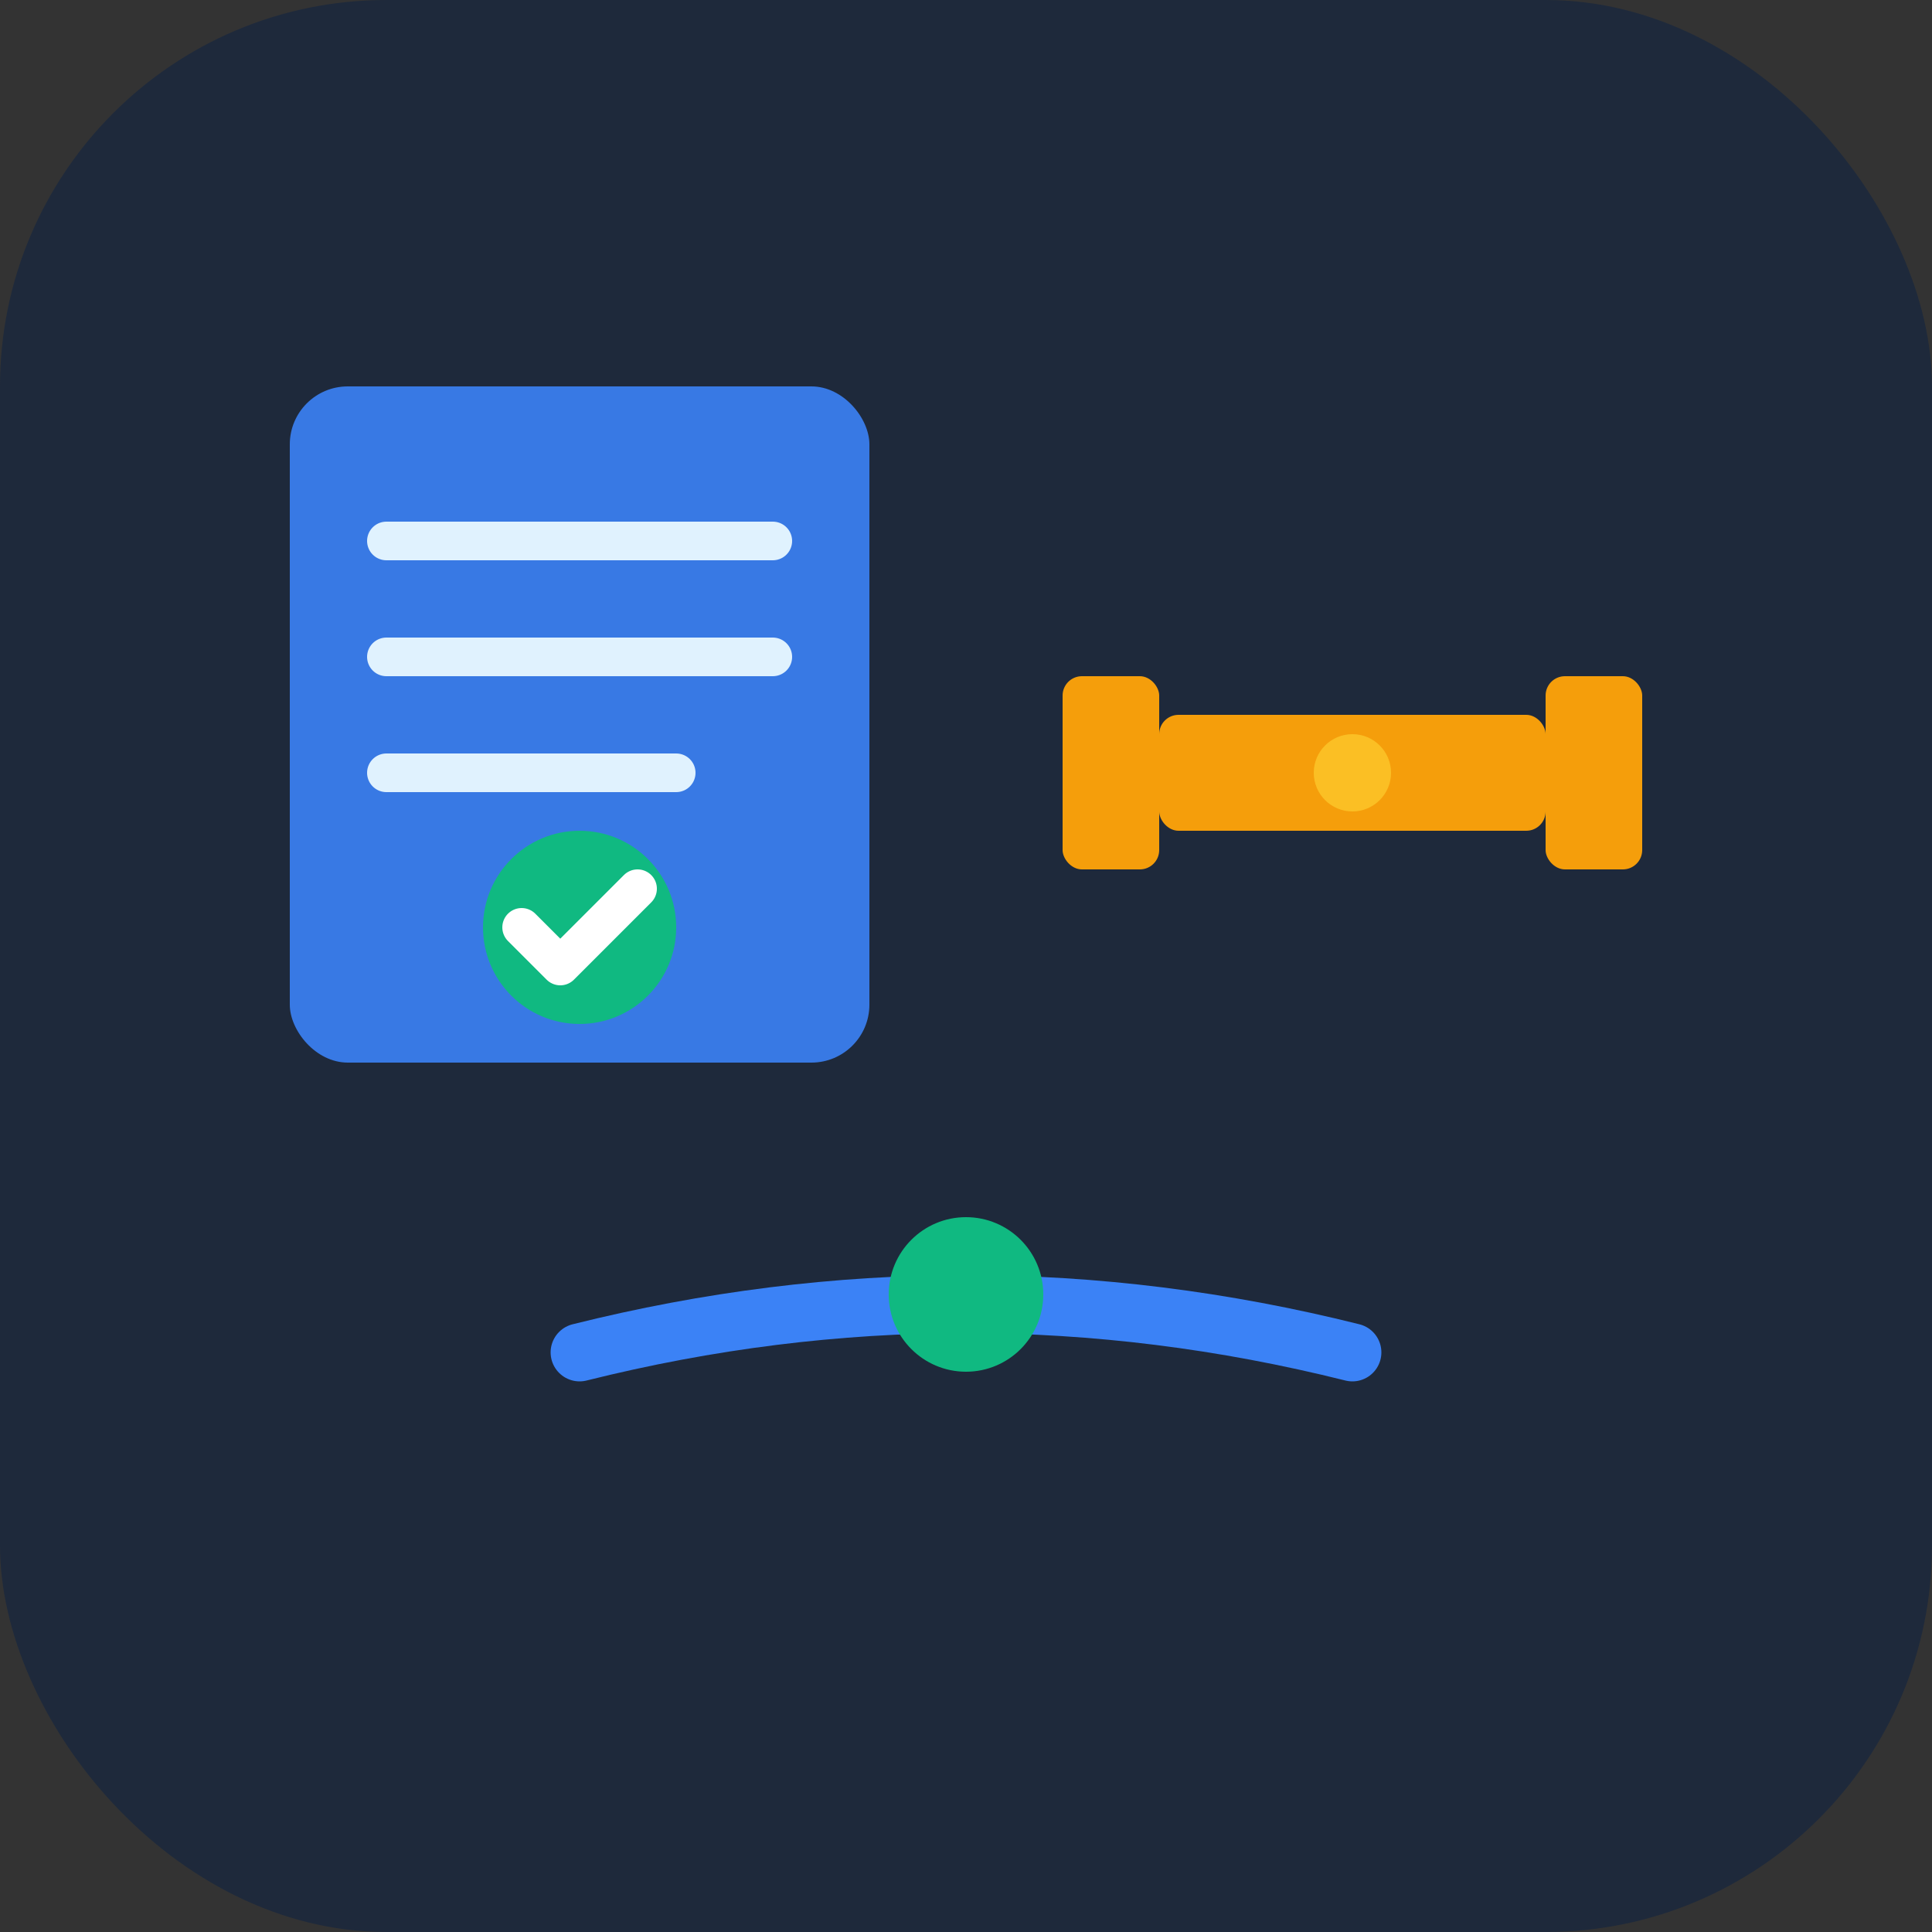 <svg xmlns="http://www.w3.org/2000/svg" viewBox="0 0 100 100">
  <rect x="0" y="0" width="100" height="100" fill="#333333" stroke="none"/>
  <!-- Tło -->
  <rect width="100" height="100" rx="20" fill="#1e293b"/>
  
  <!-- Quiz - ikona dokumentu z checkmarkiem -->
  <g transform="translate(15, 20)">
    <!-- Dokument -->
    <rect x="0" y="0" width="30" height="35" rx="3" fill="#3b82f6" opacity="0.9"/>
    <!-- Linie tekstu -->
    <line x1="5" y1="8" x2="25" y2="8" stroke="#e0f2fe" stroke-width="2" stroke-linecap="round"/>
    <line x1="5" y1="14" x2="25" y2="14" stroke="#e0f2fe" stroke-width="2" stroke-linecap="round"/>
    <line x1="5" y1="20" x2="20" y2="20" stroke="#e0f2fe" stroke-width="2" stroke-linecap="round"/>
    <!-- Checkmark -->
    <circle cx="15" cy="28" r="5" fill="#10b981"/>
    <path d="M 12 28 L 14 30 L 18 26" stroke="white" stroke-width="2" fill="none" stroke-linecap="round" stroke-linejoin="round"/>
  </g>
  
  <!-- Trening - ikona hantla -->
  <g transform="translate(55, 20)">
    <!-- Hantel -->
    <rect x="0" y="15" width="5" height="10" rx="1" fill="#f59e0b"/>
    <rect x="5" y="17" width="20" height="6" rx="1" fill="#f59e0b"/>
    <rect x="25" y="15" width="5" height="10" rx="1" fill="#f59e0b"/>
    <!-- Akcent -->
    <circle cx="15" cy="20" r="2" fill="#fbbf24"/>
  </g>
  
  <!-- Dekoracyjny akcent na dole -->
  <path d="M 30 70 Q 50 65 70 70" stroke="#3b82f6" stroke-width="3" fill="none" stroke-linecap="round"/>
  <circle cx="50" cy="67" r="4" fill="#10b981"/>
</svg>

